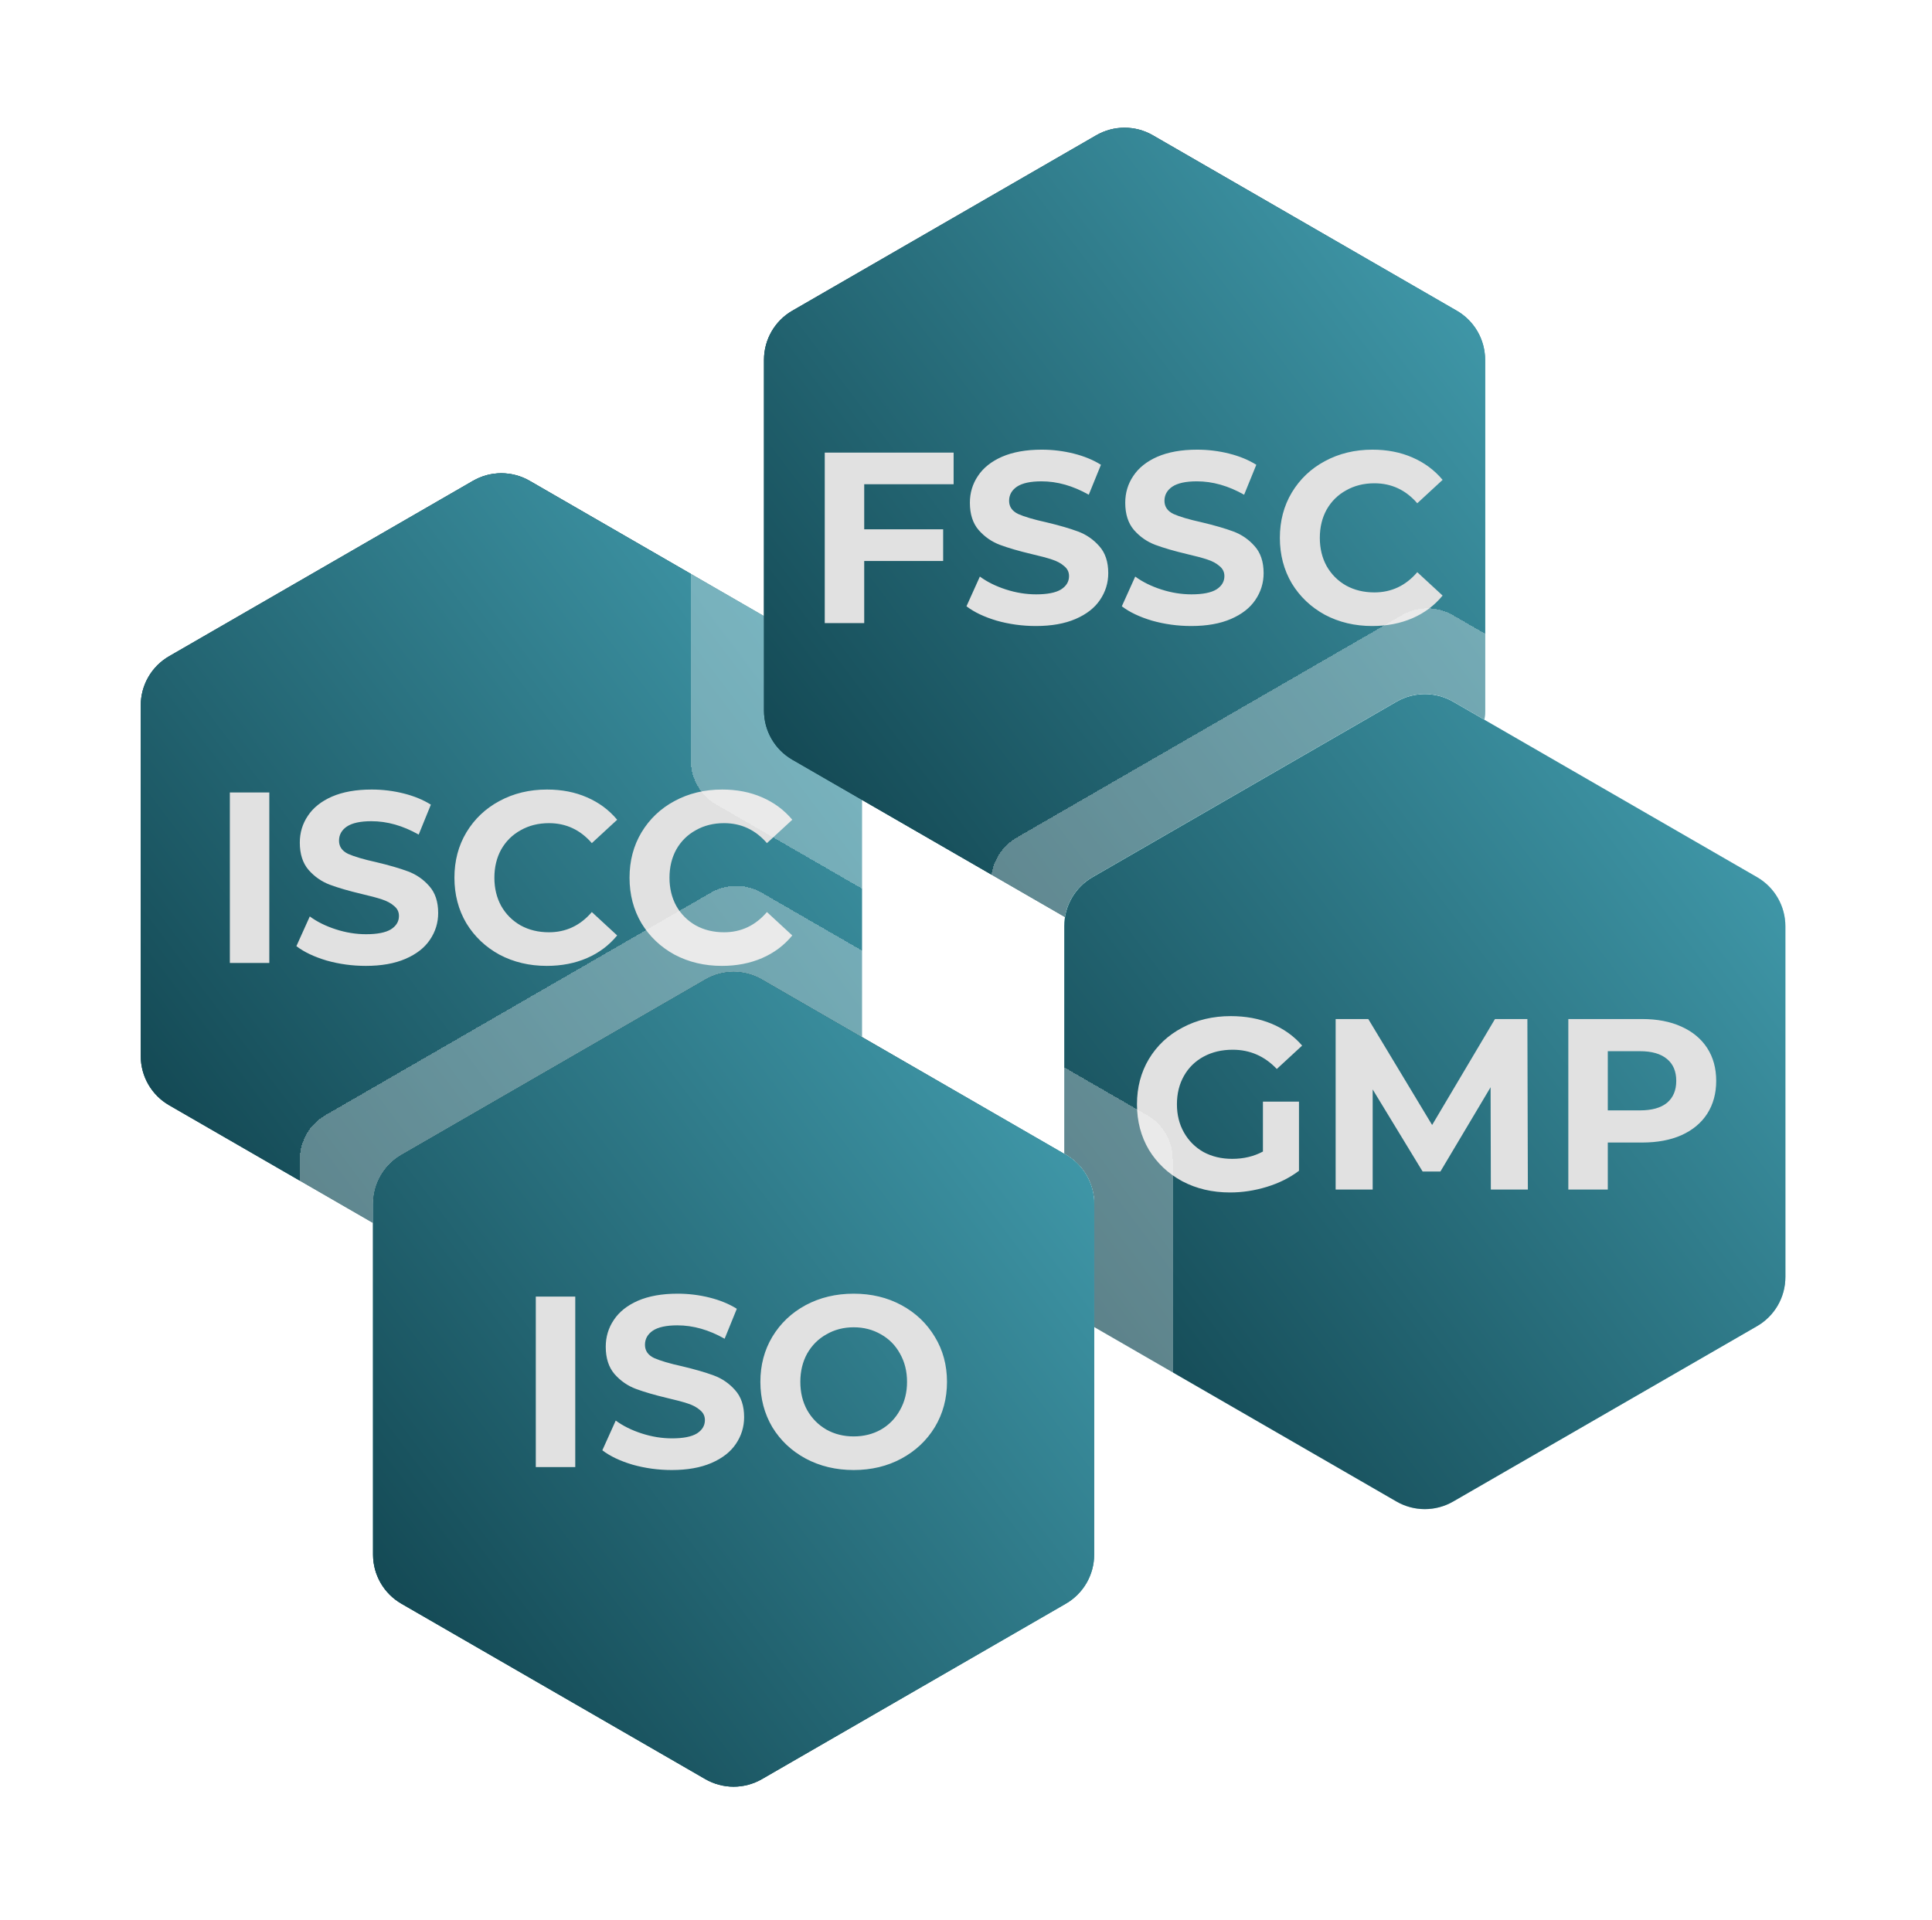 <svg width="341" height="339" viewBox="0 0 341 339" fill="none" xmlns="http://www.w3.org/2000/svg">
<g filter="url(#filter0_bd_1546_7)">
<path d="M84.453 68.598C87.238 66.99 90.669 66.99 93.453 68.598L161.489 107.879C164.274 109.486 165.989 112.457 165.989 115.673V194.234C165.989 197.449 164.274 200.42 161.489 202.028L93.453 241.308C90.669 242.916 87.238 242.916 84.453 241.308L16.418 202.028C13.633 200.42 11.918 197.449 11.918 194.234V115.673C11.918 112.457 13.633 109.486 16.418 107.879L84.453 68.598Z" fill="white" fill-opacity="0.31" shape-rendering="crispEdges"/>
</g>
<g filter="url(#filter1_d_1546_7)">
<path d="M83.483 84.887C86.577 83.1 90.389 83.1 93.483 84.887L147.121 115.855C150.215 117.641 152.121 120.942 152.121 124.515V186.451C152.121 190.024 150.215 193.325 147.121 195.111L93.483 226.079C90.389 227.866 86.577 227.866 83.483 226.079L29.845 195.111C26.751 193.325 24.845 190.024 24.845 186.451V124.515C24.845 120.942 26.751 117.641 29.845 115.855L83.483 84.887Z" fill="white"/>
<path d="M83.483 84.887C86.577 83.1 90.389 83.1 93.483 84.887L147.121 115.855C150.215 117.641 152.121 120.942 152.121 124.515V186.451C152.121 190.024 150.215 193.325 147.121 195.111L93.483 226.079C90.389 227.866 86.577 227.866 83.483 226.079L29.845 195.111C26.751 193.325 24.845 190.024 24.845 186.451V124.515C24.845 120.942 26.751 117.641 29.845 115.855L83.483 84.887Z" fill="url(#paint0_radial_1546_7)"/>
<path d="M83.483 84.887C86.577 83.1 90.389 83.1 93.483 84.887L147.121 115.855C150.215 117.641 152.121 120.942 152.121 124.515V186.451C152.121 190.024 150.215 193.325 147.121 195.111L93.483 226.079C90.389 227.866 86.577 227.866 83.483 226.079L29.845 195.111C26.751 193.325 24.845 190.024 24.845 186.451V124.515C24.845 120.942 26.751 117.641 29.845 115.855L83.483 84.887Z" fill="url(#paint1_radial_1546_7)"/>
<path d="M83.483 84.887C86.577 83.1 90.389 83.1 93.483 84.887L147.121 115.855C150.215 117.641 152.121 120.942 152.121 124.515V186.451C152.121 190.024 150.215 193.325 147.121 195.111L93.483 226.079C90.389 227.866 86.577 227.866 83.483 226.079L29.845 195.111C26.751 193.325 24.845 190.024 24.845 186.451V124.515C24.845 120.942 26.751 117.641 29.845 115.855L83.483 84.887Z" fill="url(#paint2_linear_1546_7)"/>
<path d="M83.483 84.887C86.577 83.1 90.389 83.1 93.483 84.887L147.121 115.855C150.215 117.641 152.121 120.942 152.121 124.515V186.451C152.121 190.024 150.215 193.325 147.121 195.111L93.483 226.079C90.389 227.866 86.577 227.866 83.483 226.079L29.845 195.111C26.751 193.325 24.845 190.024 24.845 186.451V124.515C24.845 120.942 26.751 117.641 29.845 115.855L83.483 84.887Z" fill="url(#paint3_radial_1546_7)"/>
</g>
<path d="M40.569 139.9H47.535V170H40.569V139.9ZM64.568 170.516C62.189 170.516 59.881 170.201 57.645 169.57C55.438 168.911 53.661 168.065 52.313 167.033L54.678 161.787C55.968 162.733 57.502 163.493 59.279 164.066C61.057 164.639 62.834 164.926 64.611 164.926C66.589 164.926 68.051 164.639 68.997 164.066C69.943 163.464 70.416 162.676 70.416 161.701C70.416 160.984 70.13 160.397 69.556 159.938C69.012 159.451 68.295 159.064 67.406 158.777C66.546 158.49 65.371 158.175 63.88 157.831C61.587 157.286 59.709 156.742 58.247 156.197C56.785 155.652 55.524 154.778 54.463 153.574C53.431 152.37 52.915 150.765 52.915 148.758C52.915 147.009 53.388 145.433 54.334 144.028C55.28 142.595 56.699 141.462 58.591 140.631C60.512 139.8 62.848 139.384 65.6 139.384C67.521 139.384 69.399 139.613 71.233 140.072C73.068 140.531 74.673 141.19 76.049 142.05L73.899 147.339C71.119 145.762 68.338 144.974 65.557 144.974C63.608 144.974 62.16 145.289 61.214 145.92C60.297 146.551 59.838 147.382 59.838 148.414C59.838 149.446 60.369 150.22 61.429 150.736C62.519 151.223 64.167 151.711 66.374 152.198C68.668 152.743 70.545 153.287 72.007 153.832C73.469 154.377 74.716 155.237 75.748 156.412C76.809 157.587 77.339 159.178 77.339 161.185C77.339 162.905 76.852 164.482 75.877 165.915C74.931 167.32 73.498 168.438 71.577 169.269C69.657 170.1 67.32 170.516 64.568 170.516ZM96.504 170.516C93.437 170.516 90.656 169.857 88.162 168.538C85.697 167.191 83.748 165.342 82.314 162.991C80.91 160.612 80.207 157.931 80.207 154.95C80.207 151.969 80.91 149.303 82.314 146.952C83.748 144.573 85.697 142.724 88.162 141.405C90.656 140.058 93.451 139.384 96.547 139.384C99.156 139.384 101.507 139.843 103.599 140.76C105.721 141.677 107.498 142.996 108.931 144.716L104.459 148.844C102.424 146.493 99.901 145.318 96.891 145.318C95.028 145.318 93.365 145.734 91.903 146.565C90.441 147.368 89.295 148.5 88.463 149.962C87.661 151.424 87.259 153.087 87.259 154.95C87.259 156.813 87.661 158.476 88.463 159.938C89.295 161.4 90.441 162.547 91.903 163.378C93.365 164.181 95.028 164.582 96.891 164.582C99.901 164.582 102.424 163.392 104.459 161.013L108.931 165.141C107.498 166.89 105.721 168.223 103.599 169.14C101.478 170.057 99.113 170.516 96.504 170.516ZM127.411 170.516C124.343 170.516 121.563 169.857 119.069 168.538C116.603 167.191 114.654 165.342 113.221 162.991C111.816 160.612 111.114 157.931 111.114 154.95C111.114 151.969 111.816 149.303 113.221 146.952C114.654 144.573 116.603 142.724 119.069 141.405C121.563 140.058 124.358 139.384 127.454 139.384C130.062 139.384 132.413 139.843 134.506 140.76C136.627 141.677 138.404 142.996 139.838 144.716L135.366 148.844C133.33 146.493 130.808 145.318 127.798 145.318C125.934 145.318 124.272 145.734 122.81 146.565C121.348 147.368 120.201 148.5 119.37 149.962C118.567 151.424 118.166 153.087 118.166 154.95C118.166 156.813 118.567 158.476 119.37 159.938C120.201 161.4 121.348 162.547 122.81 163.378C124.272 164.181 125.934 164.582 127.798 164.582C130.808 164.582 133.33 163.392 135.366 161.013L139.838 165.141C138.404 166.89 136.627 168.223 134.506 169.14C132.384 170.057 130.019 170.516 127.411 170.516Z" fill="#E1E1E1"/>
<g filter="url(#filter2_bd_1546_7)">
<path d="M194.453 8.598C197.238 6.99 200.669 6.99 203.453 8.598L271.489 47.879C274.274 49.486 275.989 52.457 275.989 55.673V134.234C275.989 137.449 274.274 140.42 271.489 142.028L203.453 181.308C200.669 182.916 197.238 182.916 194.453 181.308L126.417 142.028C123.633 140.42 121.917 137.449 121.917 134.234V55.673C121.917 52.457 123.633 49.486 126.417 47.879L194.453 8.598Z" fill="white" fill-opacity="0.31" shape-rendering="crispEdges"/>
</g>
<g filter="url(#filter3_d_1546_7)">
<path d="M193.483 23.887C196.577 22.1 200.389 22.1 203.483 23.887L257.121 54.855C260.215 56.641 262.121 59.942 262.121 63.515V125.451C262.121 129.024 260.215 132.325 257.121 134.111L203.483 165.079C200.389 166.866 196.577 166.866 193.483 165.079L139.845 134.111C136.751 132.325 134.845 129.024 134.845 125.451V63.515C134.845 59.942 136.751 56.641 139.845 54.855L193.483 23.887Z" fill="url(#paint4_radial_1546_7)"/>
<path d="M193.483 23.887C196.577 22.1 200.389 22.1 203.483 23.887L257.121 54.855C260.215 56.641 262.121 59.942 262.121 63.515V125.451C262.121 129.024 260.215 132.325 257.121 134.111L203.483 165.079C200.389 166.866 196.577 166.866 193.483 165.079L139.845 134.111C136.751 132.325 134.845 129.024 134.845 125.451V63.515C134.845 59.942 136.751 56.641 139.845 54.855L193.483 23.887Z" fill="url(#paint5_linear_1546_7)"/>
<path d="M193.483 23.887C196.577 22.1 200.389 22.1 203.483 23.887L257.121 54.855C260.215 56.641 262.121 59.942 262.121 63.515V125.451C262.121 129.024 260.215 132.325 257.121 134.111L203.483 165.079C200.389 166.866 196.577 166.866 193.483 165.079L139.845 134.111C136.751 132.325 134.845 129.024 134.845 125.451V63.515C134.845 59.942 136.751 56.641 139.845 54.855L193.483 23.887Z" fill="url(#paint6_radial_1546_7)"/>
</g>
<path d="M152.535 85.49V93.445H166.467V99.035H152.535V110H145.569V79.9H168.316V85.49H152.535ZM182.838 110.516C180.459 110.516 178.151 110.201 175.915 109.57C173.708 108.911 171.93 108.065 170.583 107.033L172.948 101.787C174.238 102.733 175.772 103.493 177.549 104.066C179.326 104.639 181.104 104.926 182.881 104.926C184.859 104.926 186.321 104.639 187.267 104.066C188.213 103.464 188.686 102.676 188.686 101.701C188.686 100.984 188.399 100.397 187.826 99.938C187.281 99.451 186.565 99.064 185.676 98.777C184.816 98.49 183.641 98.175 182.15 97.831C179.857 97.286 177.979 96.742 176.517 96.197C175.055 95.652 173.794 94.778 172.733 93.574C171.701 92.37 171.185 90.765 171.185 88.758C171.185 87.009 171.658 85.433 172.604 84.028C173.55 82.595 174.969 81.462 176.861 80.631C178.782 79.8 181.118 79.384 183.87 79.384C185.791 79.384 187.668 79.613 189.503 80.072C191.338 80.531 192.943 81.19 194.319 82.05L192.169 87.339C189.388 85.762 186.608 84.974 183.827 84.974C181.878 84.974 180.43 85.289 179.484 85.92C178.567 86.551 178.108 87.382 178.108 88.414C178.108 89.446 178.638 90.22 179.699 90.736C180.788 91.223 182.437 91.711 184.644 92.198C186.937 92.743 188.815 93.287 190.277 93.832C191.739 94.377 192.986 95.237 194.018 96.412C195.079 97.587 195.609 99.178 195.609 101.185C195.609 102.905 195.122 104.482 194.147 105.915C193.201 107.32 191.768 108.438 189.847 109.269C187.926 110.1 185.59 110.516 182.838 110.516ZM210.259 110.516C207.879 110.516 205.572 110.201 203.336 109.57C201.128 108.911 199.351 108.065 198.004 107.033L200.369 101.787C201.659 102.733 203.192 103.493 204.97 104.066C206.747 104.639 208.524 104.926 210.302 104.926C212.28 104.926 213.742 104.639 214.688 104.066C215.634 103.464 216.107 102.676 216.107 101.701C216.107 100.984 215.82 100.397 215.247 99.938C214.702 99.451 213.985 99.064 213.097 98.777C212.237 98.49 211.061 98.175 209.571 97.831C207.277 97.286 205.4 96.742 203.938 96.197C202.476 95.652 201.214 94.778 200.154 93.574C199.122 92.37 198.606 90.765 198.606 88.758C198.606 87.009 199.079 85.433 200.025 84.028C200.971 82.595 202.39 81.462 204.282 80.631C206.202 79.8 208.539 79.384 211.291 79.384C213.211 79.384 215.089 79.613 216.924 80.072C218.758 80.531 220.364 81.19 221.74 82.05L219.59 87.339C216.809 85.762 214.028 84.974 211.248 84.974C209.298 84.974 207.851 85.289 206.905 85.92C205.987 86.551 205.529 87.382 205.529 88.414C205.529 89.446 206.059 90.22 207.12 90.736C208.209 91.223 209.857 91.711 212.065 92.198C214.358 92.743 216.236 93.287 217.698 93.832C219.16 94.377 220.407 95.237 221.439 96.412C222.499 97.587 223.03 99.178 223.03 101.185C223.03 102.905 222.542 104.482 221.568 105.915C220.622 107.32 219.188 108.438 217.268 109.269C215.347 110.1 213.011 110.516 210.259 110.516ZM242.195 110.516C239.127 110.516 236.347 109.857 233.853 108.538C231.387 107.191 229.438 105.342 228.005 102.991C226.6 100.612 225.898 97.931 225.898 94.95C225.898 91.969 226.6 89.303 228.005 86.952C229.438 84.573 231.387 82.724 233.853 81.405C236.347 80.058 239.142 79.384 242.238 79.384C244.846 79.384 247.197 79.843 249.29 80.76C251.411 81.677 253.188 82.996 254.622 84.716L250.15 88.844C248.114 86.493 245.592 85.318 242.582 85.318C240.718 85.318 239.056 85.734 237.594 86.565C236.132 87.368 234.985 88.5 234.154 89.962C233.351 91.424 232.95 93.087 232.95 94.95C232.95 96.813 233.351 98.476 234.154 99.938C234.985 101.4 236.132 102.547 237.594 103.378C239.056 104.181 240.718 104.582 242.582 104.582C245.592 104.582 248.114 103.392 250.15 101.013L254.622 105.141C253.188 106.89 251.411 108.223 249.29 109.14C247.168 110.057 244.803 110.516 242.195 110.516Z" fill="#E1E1E1"/>
<g filter="url(#filter4_bd_1546_7)">
<path d="M247.453 108.598C250.238 106.99 253.669 106.99 256.453 108.598L324.489 147.879C327.274 149.486 328.989 152.457 328.989 155.673V234.234C328.989 237.449 327.274 240.42 324.489 242.028L256.453 281.308C253.669 282.916 250.238 282.916 247.453 281.308L179.417 242.028C176.633 240.42 174.917 237.449 174.917 234.234V155.673C174.917 152.457 176.633 149.486 179.417 147.879L247.453 108.598Z" fill="white" fill-opacity="0.31" shape-rendering="crispEdges"/>
</g>
<g filter="url(#filter5_d_1546_7)">
<path d="M246.483 123.887C249.577 122.1 253.389 122.1 256.483 123.887L310.121 154.855C313.215 156.641 315.121 159.942 315.121 163.515V225.451C315.121 229.024 313.215 232.325 310.121 234.111L256.483 265.079C253.389 266.866 249.577 266.866 246.483 265.079L192.845 234.111C189.751 232.325 187.845 229.024 187.845 225.451V163.515C187.845 159.942 189.751 156.641 192.845 154.855L246.483 123.887Z" fill="white"/>
<path d="M246.483 123.887C249.577 122.1 253.389 122.1 256.483 123.887L310.121 154.855C313.215 156.641 315.121 159.942 315.121 163.515V225.451C315.121 229.024 313.215 232.325 310.121 234.111L256.483 265.079C253.389 266.866 249.577 266.866 246.483 265.079L192.845 234.111C189.751 232.325 187.845 229.024 187.845 225.451V163.515C187.845 159.942 189.751 156.641 192.845 154.855L246.483 123.887Z" fill="url(#paint7_radial_1546_7)"/>
<path d="M246.483 123.887C249.577 122.1 253.389 122.1 256.483 123.887L310.121 154.855C313.215 156.641 315.121 159.942 315.121 163.515V225.451C315.121 229.024 313.215 232.325 310.121 234.111L256.483 265.079C253.389 266.866 249.577 266.866 246.483 265.079L192.845 234.111C189.751 232.325 187.845 229.024 187.845 225.451V163.515C187.845 159.942 189.751 156.641 192.845 154.855L246.483 123.887Z" fill="url(#paint8_radial_1546_7)"/>
<path d="M246.483 123.887C249.577 122.1 253.389 122.1 256.483 123.887L310.121 154.855C313.215 156.641 315.121 159.942 315.121 163.515V225.451C315.121 229.024 313.215 232.325 310.121 234.111L256.483 265.079C253.389 266.866 249.577 266.866 246.483 265.079L192.845 234.111C189.751 232.325 187.845 229.024 187.845 225.451V163.515C187.845 159.942 189.751 156.641 192.845 154.855L246.483 123.887Z" fill="url(#paint9_radial_1546_7)"/>
</g>
<path d="M222.908 194.477H229.272V206.689C227.638 207.922 225.746 208.868 223.596 209.527C221.446 210.186 219.282 210.516 217.103 210.516C213.978 210.516 211.169 209.857 208.675 208.538C206.181 207.191 204.217 205.342 202.784 202.991C201.379 200.612 200.677 197.931 200.677 194.95C200.677 191.969 201.379 189.303 202.784 186.952C204.217 184.573 206.195 182.724 208.718 181.405C211.241 180.058 214.079 179.384 217.232 179.384C219.869 179.384 222.263 179.828 224.413 180.717C226.563 181.606 228.369 182.896 229.831 184.587L225.359 188.715C223.209 186.45 220.615 185.318 217.576 185.318C215.655 185.318 213.95 185.719 212.459 186.522C210.968 187.325 209.807 188.457 208.976 189.919C208.145 191.381 207.729 193.058 207.729 194.95C207.729 196.813 208.145 198.476 208.976 199.938C209.807 201.4 210.954 202.547 212.416 203.378C213.907 204.181 215.598 204.582 217.49 204.582C219.497 204.582 221.303 204.152 222.908 203.292V194.477ZM263.134 210L263.091 191.94L254.233 206.818H251.094L242.279 192.327V210H235.743V179.9H241.505L252.771 198.605L263.865 179.9H269.584L269.67 210H263.134ZM289.84 179.9C292.506 179.9 294.814 180.344 296.763 181.233C298.741 182.122 300.261 183.383 301.321 185.017C302.382 186.651 302.912 188.586 302.912 190.822C302.912 193.029 302.382 194.964 301.321 196.627C300.261 198.261 298.741 199.522 296.763 200.411C294.814 201.271 292.506 201.701 289.84 201.701H283.777V210H276.811V179.9H289.84ZM289.453 196.025C291.546 196.025 293.137 195.581 294.226 194.692C295.316 193.775 295.86 192.485 295.86 190.822C295.86 189.131 295.316 187.841 294.226 186.952C293.137 186.035 291.546 185.576 289.453 185.576H283.777V196.025H289.453Z" fill="#E1E1E1"/>
<g filter="url(#filter6_bd_1546_7)">
<path d="M125.453 157.598C128.238 155.99 131.669 155.99 134.453 157.598L202.489 196.879C205.274 198.486 206.989 201.457 206.989 204.673V283.234C206.989 286.449 205.274 289.42 202.489 291.028L134.453 330.308C131.669 331.916 128.238 331.916 125.453 330.308L57.417 291.028C54.633 289.42 52.917 286.449 52.917 283.234V204.673C52.917 201.457 54.633 198.486 57.417 196.879L125.453 157.598Z" fill="white" fill-opacity="0.31" shape-rendering="crispEdges"/>
</g>
<g filter="url(#filter7_d_1546_7)">
<path d="M124.483 172.887C127.577 171.1 131.389 171.1 134.483 172.887L188.121 203.855C191.215 205.641 193.121 208.942 193.121 212.515V274.451C193.121 278.024 191.215 281.325 188.121 283.111L134.483 314.079C131.389 315.866 127.577 315.866 124.483 314.079L70.845 283.111C67.751 281.325 65.845 278.024 65.845 274.451V212.515C65.845 208.942 67.751 205.641 70.845 203.855L124.483 172.887Z" fill="white"/>
<path d="M124.483 172.887C127.577 171.1 131.389 171.1 134.483 172.887L188.121 203.855C191.215 205.641 193.121 208.942 193.121 212.515V274.451C193.121 278.024 191.215 281.325 188.121 283.111L134.483 314.079C131.389 315.866 127.577 315.866 124.483 314.079L70.845 283.111C67.751 281.325 65.845 278.024 65.845 274.451V212.515C65.845 208.942 67.751 205.641 70.845 203.855L124.483 172.887Z" fill="url(#paint10_radial_1546_7)"/>
<path d="M124.483 172.887C127.577 171.1 131.389 171.1 134.483 172.887L188.121 203.855C191.215 205.641 193.121 208.942 193.121 212.515V274.451C193.121 278.024 191.215 281.325 188.121 283.111L134.483 314.079C131.389 315.866 127.577 315.866 124.483 314.079L70.845 283.111C67.751 281.325 65.845 278.024 65.845 274.451V212.515C65.845 208.942 67.751 205.641 70.845 203.855L124.483 172.887Z" fill="url(#paint11_radial_1546_7)"/>
<path d="M124.483 172.887C127.577 171.1 131.389 171.1 134.483 172.887L188.121 203.855C191.215 205.641 193.121 208.942 193.121 212.515V274.451C193.121 278.024 191.215 281.325 188.121 283.111L134.483 314.079C131.389 315.866 127.577 315.866 124.483 314.079L70.845 283.111C67.751 281.325 65.845 278.024 65.845 274.451V212.515C65.845 208.942 67.751 205.641 70.845 203.855L124.483 172.887Z" fill="url(#paint12_linear_1546_7)"/>
<path d="M124.483 172.887C127.577 171.1 131.389 171.1 134.483 172.887L188.121 203.855C191.215 205.641 193.121 208.942 193.121 212.515V274.451C193.121 278.024 191.215 281.325 188.121 283.111L134.483 314.079C131.389 315.866 127.577 315.866 124.483 314.079L70.845 283.111C67.751 281.325 65.845 278.024 65.845 274.451V212.515C65.845 208.942 67.751 205.641 70.845 203.855L124.483 172.887Z" fill="url(#paint13_radial_1546_7)"/>
</g>
<path d="M94.569 228.9H101.535V259H94.569V228.9ZM118.568 259.516C116.189 259.516 113.881 259.201 111.645 258.57C109.438 257.911 107.661 257.065 106.313 256.033L108.678 250.787C109.968 251.733 111.502 252.493 113.279 253.066C115.057 253.639 116.834 253.926 118.611 253.926C120.589 253.926 122.051 253.639 122.997 253.066C123.943 252.464 124.416 251.676 124.416 250.701C124.416 249.984 124.13 249.397 123.556 248.938C123.012 248.451 122.295 248.064 121.406 247.777C120.546 247.49 119.371 247.175 117.88 246.831C115.587 246.286 113.709 245.742 112.247 245.197C110.785 244.652 109.524 243.778 108.463 242.574C107.431 241.37 106.915 239.765 106.915 237.758C106.915 236.009 107.388 234.433 108.334 233.028C109.28 231.595 110.699 230.462 112.591 229.631C114.512 228.8 116.848 228.384 119.6 228.384C121.521 228.384 123.399 228.613 125.233 229.072C127.068 229.531 128.673 230.19 130.049 231.05L127.899 236.339C125.119 234.762 122.338 233.974 119.557 233.974C117.608 233.974 116.16 234.289 115.214 234.92C114.297 235.551 113.838 236.382 113.838 237.414C113.838 238.446 114.369 239.22 115.429 239.736C116.519 240.223 118.167 240.711 120.374 241.198C122.668 241.743 124.545 242.287 126.007 242.832C127.469 243.377 128.716 244.237 129.748 245.412C130.809 246.587 131.339 248.178 131.339 250.185C131.339 251.905 130.852 253.482 129.877 254.915C128.931 256.32 127.498 257.438 125.577 258.269C123.657 259.1 121.32 259.516 118.568 259.516ZM150.676 259.516C147.552 259.516 144.728 258.842 142.205 257.495C139.711 256.148 137.748 254.299 136.314 251.948C134.91 249.569 134.207 246.903 134.207 243.95C134.207 240.997 134.91 238.346 136.314 235.995C137.748 233.616 139.711 231.752 142.205 230.405C144.728 229.058 147.552 228.384 150.676 228.384C153.801 228.384 156.61 229.058 159.104 230.405C161.598 231.752 163.562 233.616 164.995 235.995C166.429 238.346 167.145 240.997 167.145 243.95C167.145 246.903 166.429 249.569 164.995 251.948C163.562 254.299 161.598 256.148 159.104 257.495C156.61 258.842 153.801 259.516 150.676 259.516ZM150.676 253.582C152.454 253.582 154.059 253.181 155.492 252.378C156.926 251.547 158.044 250.4 158.846 248.938C159.678 247.476 160.093 245.813 160.093 243.95C160.093 242.087 159.678 240.424 158.846 238.962C158.044 237.5 156.926 236.368 155.492 235.565C154.059 234.734 152.454 234.318 150.676 234.318C148.899 234.318 147.294 234.734 145.86 235.565C144.427 236.368 143.295 237.5 142.463 238.962C141.661 240.424 141.259 242.087 141.259 243.95C141.259 245.813 141.661 247.476 142.463 248.938C143.295 250.4 144.427 251.547 145.86 252.378C147.294 253.181 148.899 253.582 150.676 253.582Z" fill="#E1E1E1"/>
<defs>
<filter id="filter0_bd_1546_7" x="0.918" y="56.393" width="176.07" height="197.121" filterUnits="userSpaceOnUse" color-interpolation-filters="sRGB">
<feFlood flood-opacity="0" result="BackgroundImageFix"/>
<feGaussianBlur in="BackgroundImageFix" stdDeviation="5.5"/>
<feComposite in2="SourceAlpha" operator="in" result="effect1_backgroundBlur_1546_7"/>
<feColorMatrix in="SourceAlpha" type="matrix" values="0 0 0 0 0 0 0 0 0 0 0 0 0 0 0 0 0 0 127 0" result="hardAlpha"/>
<feOffset/>
<feGaussianBlur stdDeviation="3.5"/>
<feComposite in2="hardAlpha" operator="out"/>
<feColorMatrix type="matrix" values="0 0 0 0 0 0 0 0 0 0 0 0 0 0 0 0 0 0 0.25 0"/>
<feBlend mode="normal" in2="effect1_backgroundBlur_1546_7" result="effect2_dropShadow_1546_7"/>
<feBlend mode="normal" in="SourceGraphic" in2="effect2_dropShadow_1546_7" result="shape"/>
</filter>
<filter id="filter1_d_1546_7" x="19.846" y="78.547" width="137.275" height="153.872" filterUnits="userSpaceOnUse" color-interpolation-filters="sRGB">
<feFlood flood-opacity="0" result="BackgroundImageFix"/>
<feColorMatrix in="SourceAlpha" type="matrix" values="0 0 0 0 0 0 0 0 0 0 0 0 0 0 0 0 0 0 127 0" result="hardAlpha"/>
<feOffset/>
<feGaussianBlur stdDeviation="2.5"/>
<feComposite in2="hardAlpha" operator="out"/>
<feColorMatrix type="matrix" values="0 0 0 0 0 0 0 0 0 0 0 0 0 0 0 0 0 0 0.25 0"/>
<feBlend mode="normal" in2="BackgroundImageFix" result="effect1_dropShadow_1546_7"/>
<feBlend mode="normal" in="SourceGraphic" in2="effect1_dropShadow_1546_7" result="shape"/>
</filter>
<filter id="filter2_bd_1546_7" x="110.918" y="-3.607" width="176.07" height="197.121" filterUnits="userSpaceOnUse" color-interpolation-filters="sRGB">
<feFlood flood-opacity="0" result="BackgroundImageFix"/>
<feGaussianBlur in="BackgroundImageFix" stdDeviation="5.5"/>
<feComposite in2="SourceAlpha" operator="in" result="effect1_backgroundBlur_1546_7"/>
<feColorMatrix in="SourceAlpha" type="matrix" values="0 0 0 0 0 0 0 0 0 0 0 0 0 0 0 0 0 0 127 0" result="hardAlpha"/>
<feOffset/>
<feGaussianBlur stdDeviation="3.5"/>
<feComposite in2="hardAlpha" operator="out"/>
<feColorMatrix type="matrix" values="0 0 0 0 0 0 0 0 0 0 0 0 0 0 0 0 0 0 0.25 0"/>
<feBlend mode="normal" in2="effect1_backgroundBlur_1546_7" result="effect2_dropShadow_1546_7"/>
<feBlend mode="normal" in="SourceGraphic" in2="effect2_dropShadow_1546_7" result="shape"/>
</filter>
<filter id="filter3_d_1546_7" x="129.846" y="17.547" width="137.275" height="153.872" filterUnits="userSpaceOnUse" color-interpolation-filters="sRGB">
<feFlood flood-opacity="0" result="BackgroundImageFix"/>
<feColorMatrix in="SourceAlpha" type="matrix" values="0 0 0 0 0 0 0 0 0 0 0 0 0 0 0 0 0 0 127 0" result="hardAlpha"/>
<feOffset/>
<feGaussianBlur stdDeviation="2.5"/>
<feComposite in2="hardAlpha" operator="out"/>
<feColorMatrix type="matrix" values="0 0 0 0 0 0 0 0 0 0 0 0 0 0 0 0 0 0 0.25 0"/>
<feBlend mode="normal" in2="BackgroundImageFix" result="effect1_dropShadow_1546_7"/>
<feBlend mode="normal" in="SourceGraphic" in2="effect1_dropShadow_1546_7" result="shape"/>
</filter>
<filter id="filter4_bd_1546_7" x="163.918" y="96.393" width="176.07" height="197.121" filterUnits="userSpaceOnUse" color-interpolation-filters="sRGB">
<feFlood flood-opacity="0" result="BackgroundImageFix"/>
<feGaussianBlur in="BackgroundImageFix" stdDeviation="5.5"/>
<feComposite in2="SourceAlpha" operator="in" result="effect1_backgroundBlur_1546_7"/>
<feColorMatrix in="SourceAlpha" type="matrix" values="0 0 0 0 0 0 0 0 0 0 0 0 0 0 0 0 0 0 127 0" result="hardAlpha"/>
<feOffset/>
<feGaussianBlur stdDeviation="3.5"/>
<feComposite in2="hardAlpha" operator="out"/>
<feColorMatrix type="matrix" values="0 0 0 0 0 0 0 0 0 0 0 0 0 0 0 0 0 0 0.25 0"/>
<feBlend mode="normal" in2="effect1_backgroundBlur_1546_7" result="effect2_dropShadow_1546_7"/>
<feBlend mode="normal" in="SourceGraphic" in2="effect2_dropShadow_1546_7" result="shape"/>
</filter>
<filter id="filter5_d_1546_7" x="182.846" y="117.547" width="137.275" height="153.872" filterUnits="userSpaceOnUse" color-interpolation-filters="sRGB">
<feFlood flood-opacity="0" result="BackgroundImageFix"/>
<feColorMatrix in="SourceAlpha" type="matrix" values="0 0 0 0 0 0 0 0 0 0 0 0 0 0 0 0 0 0 127 0" result="hardAlpha"/>
<feOffset/>
<feGaussianBlur stdDeviation="2.5"/>
<feComposite in2="hardAlpha" operator="out"/>
<feColorMatrix type="matrix" values="0 0 0 0 0 0 0 0 0 0 0 0 0 0 0 0 0 0 0.25 0"/>
<feBlend mode="normal" in2="BackgroundImageFix" result="effect1_dropShadow_1546_7"/>
<feBlend mode="normal" in="SourceGraphic" in2="effect1_dropShadow_1546_7" result="shape"/>
</filter>
<filter id="filter6_bd_1546_7" x="41.918" y="145.393" width="176.07" height="197.121" filterUnits="userSpaceOnUse" color-interpolation-filters="sRGB">
<feFlood flood-opacity="0" result="BackgroundImageFix"/>
<feGaussianBlur in="BackgroundImageFix" stdDeviation="5.5"/>
<feComposite in2="SourceAlpha" operator="in" result="effect1_backgroundBlur_1546_7"/>
<feColorMatrix in="SourceAlpha" type="matrix" values="0 0 0 0 0 0 0 0 0 0 0 0 0 0 0 0 0 0 127 0" result="hardAlpha"/>
<feOffset/>
<feGaussianBlur stdDeviation="3.5"/>
<feComposite in2="hardAlpha" operator="out"/>
<feColorMatrix type="matrix" values="0 0 0 0 0 0 0 0 0 0 0 0 0 0 0 0 0 0 0.25 0"/>
<feBlend mode="normal" in2="effect1_backgroundBlur_1546_7" result="effect2_dropShadow_1546_7"/>
<feBlend mode="normal" in="SourceGraphic" in2="effect2_dropShadow_1546_7" result="shape"/>
</filter>
<filter id="filter7_d_1546_7" x="60.846" y="166.547" width="137.275" height="153.872" filterUnits="userSpaceOnUse" color-interpolation-filters="sRGB">
<feFlood flood-opacity="0" result="BackgroundImageFix"/>
<feColorMatrix in="SourceAlpha" type="matrix" values="0 0 0 0 0 0 0 0 0 0 0 0 0 0 0 0 0 0 127 0" result="hardAlpha"/>
<feOffset/>
<feGaussianBlur stdDeviation="2.5"/>
<feComposite in2="hardAlpha" operator="out"/>
<feColorMatrix type="matrix" values="0 0 0 0 0 0 0 0 0 0 0 0 0 0 0 0 0 0 0.25 0"/>
<feBlend mode="normal" in2="BackgroundImageFix" result="effect1_dropShadow_1546_7"/>
<feBlend mode="normal" in="SourceGraphic" in2="effect1_dropShadow_1546_7" result="shape"/>
</filter>
<radialGradient id="paint0_radial_1546_7" cx="0" cy="0" r="1" gradientUnits="userSpaceOnUse" gradientTransform="translate(37.15 39.809) rotate(96.679) scale(190.45 191.708)">
<stop stop-color="#A8FFE9"/>
<stop offset="0.42" stop-color="#E2EDEA"/>
<stop offset="1" stop-color="#E7ECEB"/>
</radialGradient>
<radialGradient id="paint1_radial_1546_7" cx="0" cy="0" r="1" gradientUnits="userSpaceOnUse" gradientTransform="translate(123.5 42.5) rotate(119.168) scale(196.977)">
<stop stop-color="#398B9C"/>
<stop offset="0.508" stop-color="#C2DBE0"/>
<stop offset="0.828" stop-color="#C3E1E8"/>
</radialGradient>
<linearGradient id="paint2_linear_1546_7" x1="15" y1="175.754" x2="162.043" y2="175.091" gradientUnits="userSpaceOnUse">
<stop offset="0.625" stop-color="#124651"/>
<stop offset="1" stop-color="#419AAB"/>
</linearGradient>
<radialGradient id="paint3_radial_1546_7" cx="0" cy="0" r="1" gradientUnits="userSpaceOnUse" gradientTransform="translate(23.5 200) rotate(-36.761) scale(157.9 4166.06)">
<stop stop-color="#124651"/>
<stop offset="1" stop-color="#419AAB"/>
</radialGradient>
<radialGradient id="paint4_radial_1546_7" cx="0" cy="0" r="1" gradientUnits="userSpaceOnUse" gradientTransform="translate(125 162) rotate(-43.234) scale(160.59)">
<stop stop-color="#398B9C"/>
<stop offset="0.508" stop-color="#AECED5"/>
<stop offset="0.828" stop-color="#C3E1E8"/>
</radialGradient>
<linearGradient id="paint5_linear_1546_7" x1="125" y1="114.754" x2="272.043" y2="114.091" gradientUnits="userSpaceOnUse">
<stop offset="0.625" stop-color="#124651"/>
<stop offset="1" stop-color="#419AAB"/>
</linearGradient>
<radialGradient id="paint6_radial_1546_7" cx="0" cy="0" r="1" gradientUnits="userSpaceOnUse" gradientTransform="translate(133.5 139) rotate(-36.761) scale(157.9 4166.06)">
<stop stop-color="#124651"/>
<stop offset="1" stop-color="#419AAB"/>
</radialGradient>
<radialGradient id="paint7_radial_1546_7" cx="0" cy="0" r="1" gradientUnits="userSpaceOnUse" gradientTransform="translate(145.302 121) rotate(17.02) scale(252.241 388.715)">
<stop offset="0.026" stop-color="#43F5C9"/>
<stop offset="0.397" stop-color="#FCFCFC"/>
<stop offset="0.952" stop-color="#E2EDEA"/>
</radialGradient>
<radialGradient id="paint8_radial_1546_7" cx="0" cy="0" r="1" gradientUnits="userSpaceOnUse" gradientTransform="translate(332 276) rotate(-134.249) scale(161.941)">
<stop stop-color="#398B9C"/>
<stop offset="0.508" stop-color="#AECED5"/>
<stop offset="0.828" stop-color="#C3E1E8"/>
</radialGradient>
<radialGradient id="paint9_radial_1546_7" cx="0" cy="0" r="1" gradientUnits="userSpaceOnUse" gradientTransform="translate(186.5 239) rotate(-36.761) scale(157.9 4166.06)">
<stop stop-color="#124651"/>
<stop offset="1" stop-color="#419AAB"/>
</radialGradient>
<radialGradient id="paint10_radial_1546_7" cx="0" cy="0" r="1" gradientUnits="userSpaceOnUse" gradientTransform="translate(56 316.966) rotate(-45) scale(207.842 320.293)">
<stop stop-color="#A3FEE7"/>
<stop offset="0.42" stop-color="#E2EDEA"/>
<stop offset="1" stop-color="#EEFFFB"/>
</radialGradient>
<radialGradient id="paint11_radial_1546_7" cx="0" cy="0" r="1" gradientUnits="userSpaceOnUse" gradientTransform="translate(4 209.5) rotate(24.529) scale(195.108)">
<stop stop-color="#398B9C"/>
<stop offset="0.508" stop-color="#AECED5"/>
<stop offset="0.976" stop-color="#E5F5F9"/>
</radialGradient>
<linearGradient id="paint12_linear_1546_7" x1="56" y1="263.754" x2="203.043" y2="263.091" gradientUnits="userSpaceOnUse">
<stop offset="0.625" stop-color="#124651"/>
<stop offset="1" stop-color="#419AAB"/>
</linearGradient>
<radialGradient id="paint13_radial_1546_7" cx="0" cy="0" r="1" gradientUnits="userSpaceOnUse" gradientTransform="translate(64.5 288) rotate(-36.761) scale(157.9 4166.06)">
<stop stop-color="#124651"/>
<stop offset="1" stop-color="#419AAB"/>
</radialGradient>
</defs>
</svg>
